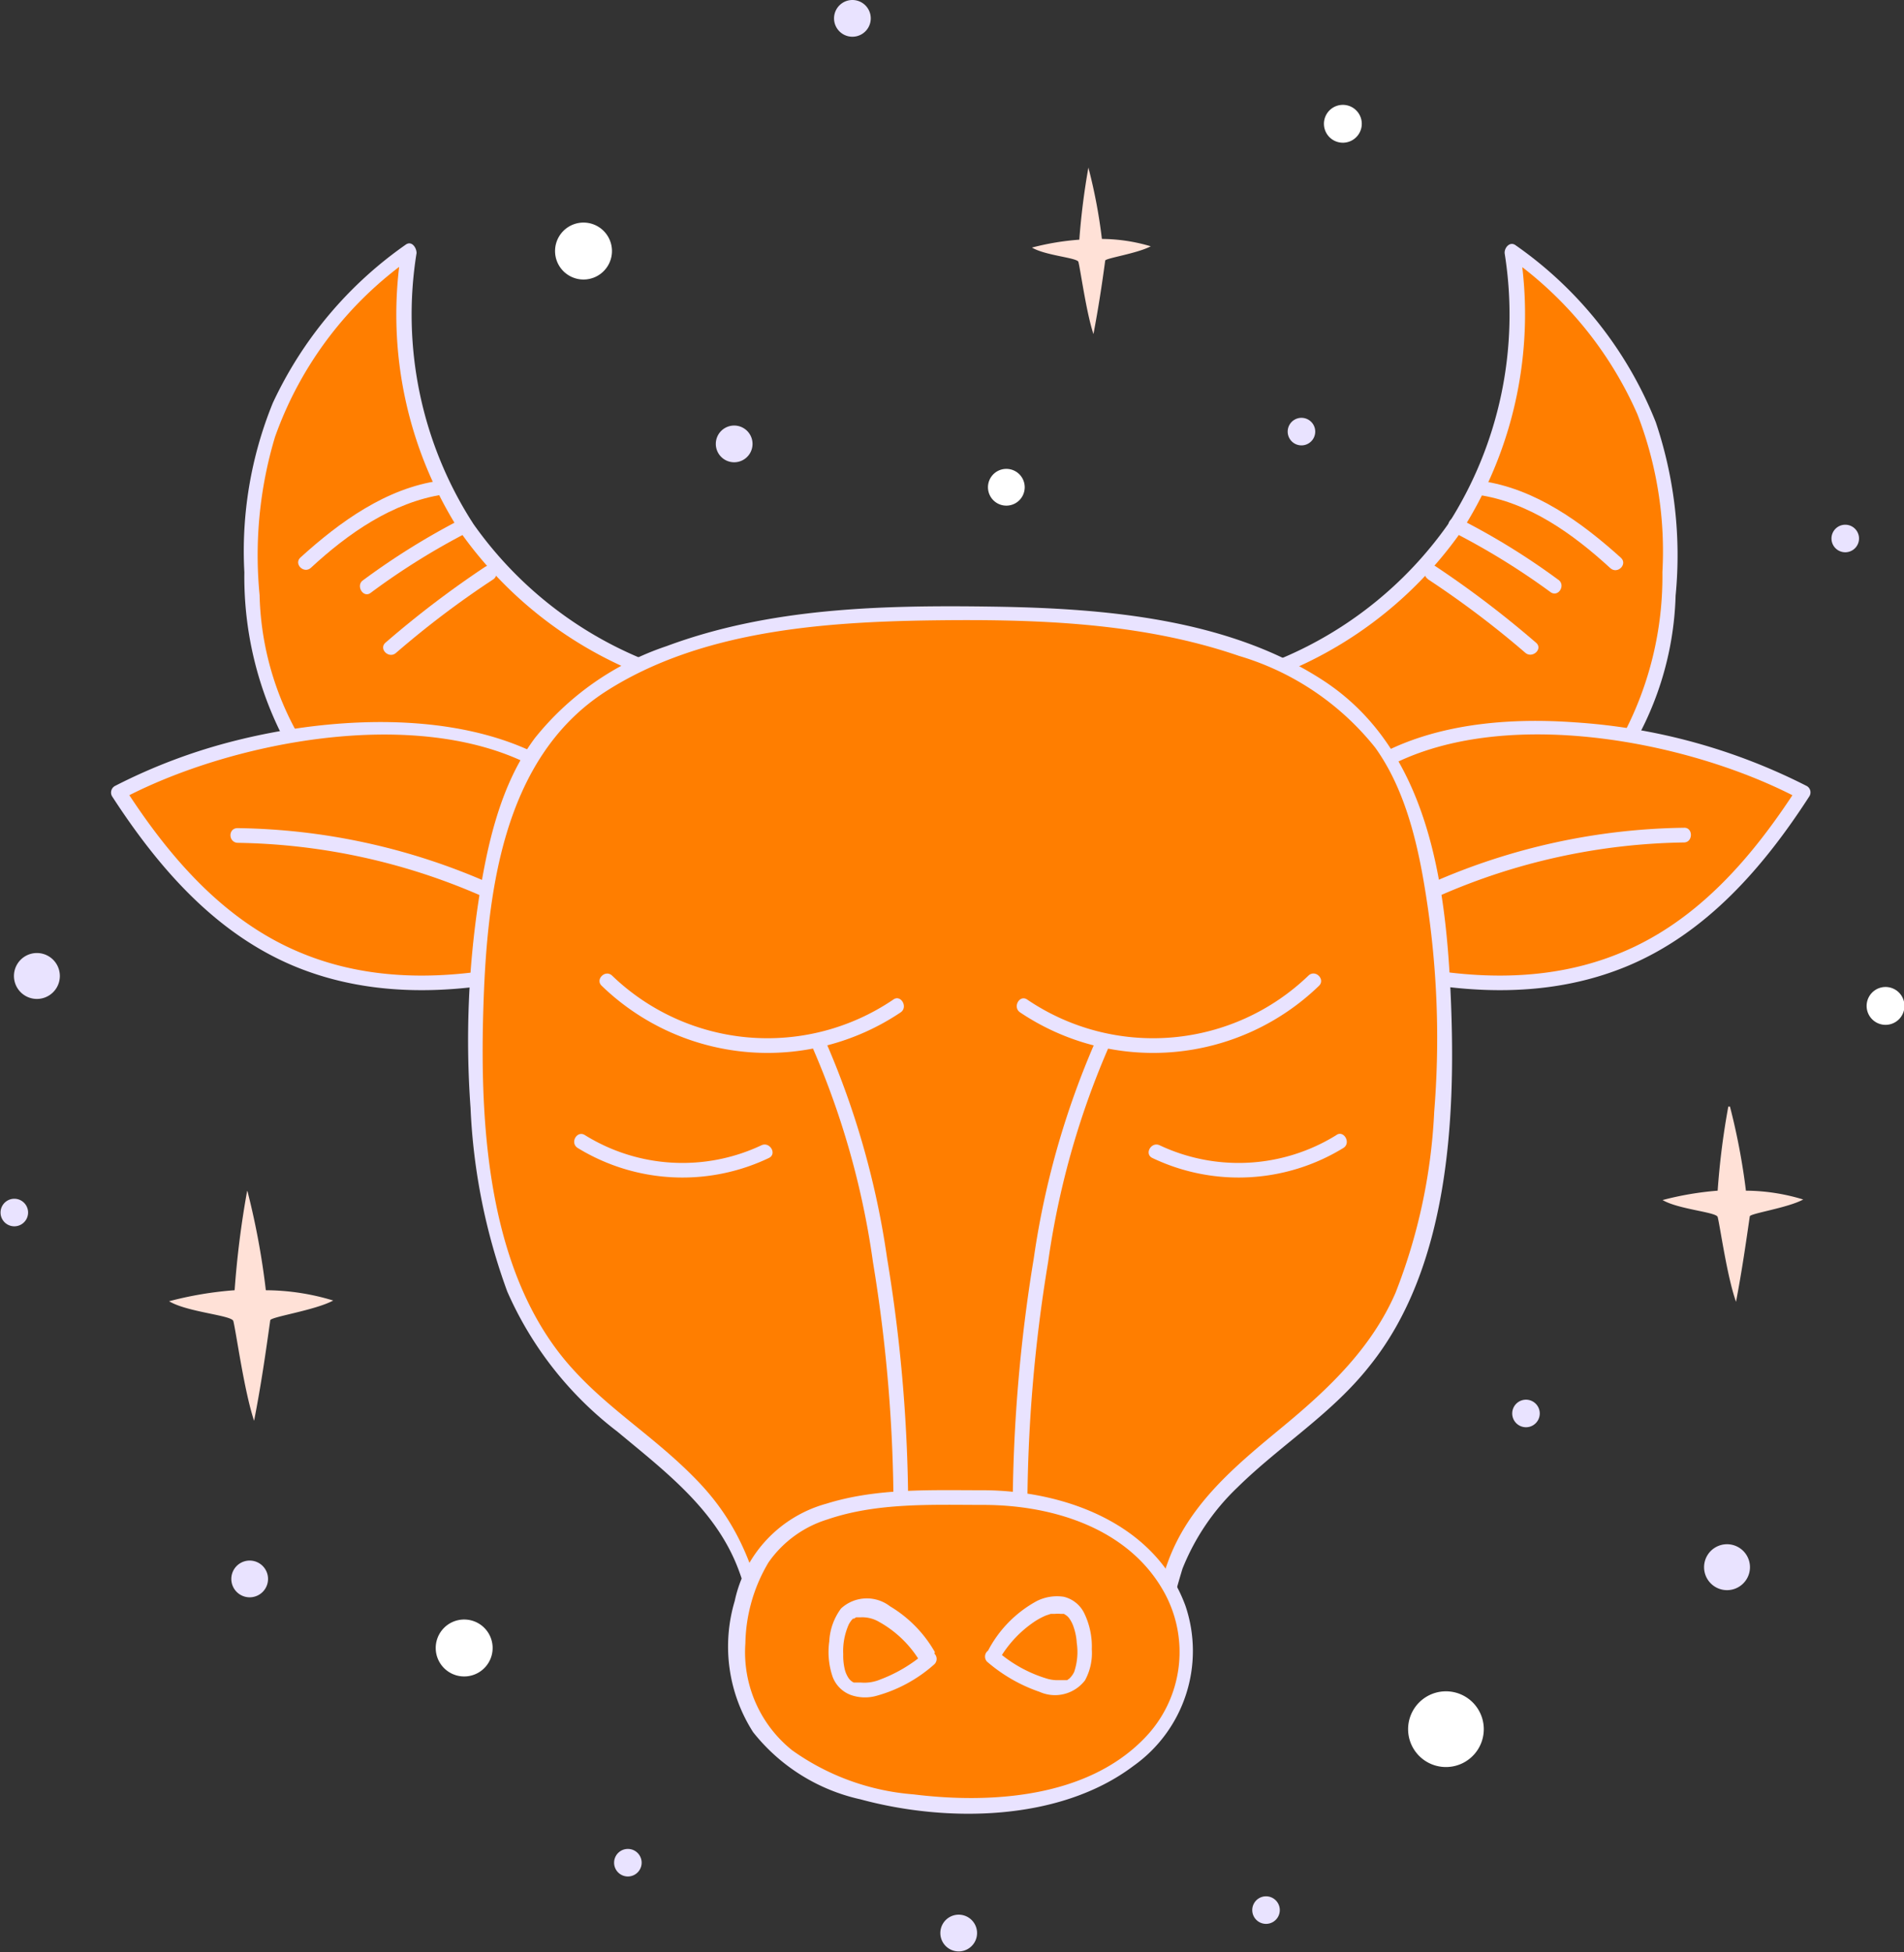 <svg xmlns="http://www.w3.org/2000/svg" viewBox="0 0 103.71 106.29"><rect x="0" y="0" width="103.71" height="106.29" fill="#333333" stroke="none"/><defs><style>.cls-1{fill:#ff7e00;}.cls-2{fill:#e9e3ff;}.cls-3{fill:#ffe1d7;}.cls-4{fill:#fff;}</style></defs><g id="OBJECTS"><path class="cls-1" d="M215.37,86.06c-11.12-2.78-17.52-12.24-15.85-23.64-8.5,6.21-9.18,13.63-8.34,20.58,1.11,9.73,9.73,13.9,18.91,13.9" transform="translate(-177.22 -48.75)"/><path class="cls-2" d="M215.48,85.67A21.1,21.1,0,0,1,203,77.27a21,21,0,0,1-3.09-14.74c0-.3-.27-.69-.59-.46a21.68,21.68,0,0,0-7.24,8.62,21.36,21.36,0,0,0-1.55,9.22,19.13,19.13,0,0,0,2.24,9.24,15.4,15.4,0,0,0,6.65,5.93,25,25,0,0,0,10.67,2.22.4.4,0,0,0,0-.8c-5.88,0-12.34-1.74-16-6.73a16.17,16.17,0,0,1-2.73-8.62,22.36,22.36,0,0,1,.84-8.61,20.07,20.07,0,0,1,7.48-9.78l-.58-.45a21.87,21.87,0,0,0,3.16,15.36,22,22,0,0,0,13,8.77.4.4,0,0,0,.21-.77Z" transform="translate(-177.22 -48.75)"/><path class="cls-2" d="M201.18,74.92c-2.93.41-5.46,2.25-7.59,4.18-.39.35.18.91.56.57,2-1.85,4.44-3.58,7.24-4,.51-.07.29-.84-.21-.77Z" transform="translate(-177.22 -48.75)"/><path class="cls-2" d="M202.38,77A38.86,38.86,0,0,0,197,80.34c-.42.28,0,1,.41.69a38.17,38.17,0,0,1,5.37-3.34c.47-.21.06-.9-.4-.69Z" transform="translate(-177.22 -48.75)"/><path class="cls-2" d="M203.68,79.59a53.74,53.74,0,0,0-5.46,4.15c-.39.34.18.9.57.56a50.35,50.35,0,0,1,5.29-4c.43-.29,0-1-.4-.7Z" transform="translate(-177.22 -48.75)"/><path class="cls-1" d="M243.72,86.06c11.13-2.78,17.52-12.24,15.85-23.64,8.5,6.21,9.18,13.63,8.35,20.58-1.11,9.73-9.74,13.9-18.91,13.9" transform="translate(-177.22 -48.75)"/><path class="cls-2" d="M243.83,86.44a21.94,21.94,0,0,0,13-8.77A21.92,21.92,0,0,0,260,62.31l-.59.45a20.55,20.55,0,0,1,7,8.55,20.65,20.65,0,0,1,1.36,8.6,18.47,18.47,0,0,1-2.13,8.84,14.64,14.64,0,0,1-6.37,5.64A24,24,0,0,1,249,96.5a.4.4,0,0,0,0,.8c6.17,0,12.88-1.88,16.65-7.12a17.23,17.23,0,0,0,2.84-9,22.7,22.7,0,0,0-1.08-9.44,21.33,21.33,0,0,0-7.64-9.64c-.32-.23-.63.16-.59.46a21.11,21.11,0,0,1-3.09,14.74,21.1,21.1,0,0,1-12.48,8.4.4.4,0,0,0,.21.77Z" transform="translate(-177.22 -48.75)"/><path class="cls-2" d="M257.71,75.69c2.79.4,5.19,2.13,7.23,4,.39.34.95-.22.57-.57-2.14-1.93-4.67-3.77-7.59-4.18-.5-.07-.72.7-.21.77Z" transform="translate(-177.22 -48.75)"/><path class="cls-2" d="M256.31,77.69A38.86,38.86,0,0,1,261.69,81c.43.28.83-.41.4-.69A38.17,38.17,0,0,0,256.72,77a.4.4,0,0,0-.41.69Z" transform="translate(-177.22 -48.75)"/><path class="cls-2" d="M255,80.29a51.54,51.54,0,0,1,5.3,4c.39.34,1-.22.57-.56a54.88,54.88,0,0,0-5.46-4.15c-.43-.28-.83.41-.41.7Z" transform="translate(-177.22 -48.75)"/><path class="cls-1" d="M212,97.74c-2.51-12.79-20.58-10-28.37-5.84,5,7.79,11.87,13.62,27,8.34" transform="translate(-177.22 -48.75)"/><path class="cls-2" d="M212.42,97.63C210.3,87.38,198.36,87,190.11,89.06a30.71,30.71,0,0,0-6.64,2.49.41.41,0,0,0-.15.55c2.49,3.84,5.58,7.43,9.89,9.24,5.64,2.36,12,1.21,17.54-.71.49-.17.28-.94-.21-.78-5.41,1.87-11.54,3.05-17,.75-4.14-1.73-7.12-5.21-9.5-8.9l-.15.54c8.26-4.37,25.25-6.65,27.78,5.61.1.5.88.29.77-.22Z" transform="translate(-177.22 -48.75)"/><path class="cls-2" d="M203.89,96.84a35,35,0,0,0-13.73-3c-.52,0-.51.77,0,.8a34.32,34.32,0,0,1,13.33,2.91c.46.22.87-.47.4-.69Z" transform="translate(-177.22 -48.75)"/><path class="cls-1" d="M247.06,97.74c2.5-12.79,20.58-10,28.37-5.84-5,7.79-11.87,13.62-27,8.34" transform="translate(-177.22 -48.75)"/><path class="cls-2" d="M247.45,97.85c2.53-12.26,19.51-10,27.77-5.61l-.14-.54c-2.39,3.69-5.36,7.17-9.51,8.9-5.47,2.3-11.6,1.12-17-.75-.49-.16-.7.61-.22.78,5.59,1.92,11.9,3.07,17.54.71,4.31-1.81,7.41-5.4,9.89-9.24a.4.4,0,0,0-.14-.55A32.41,32.41,0,0,0,263,88.08c-4.32-.31-9.17.21-12.62,3.08a11.22,11.22,0,0,0-3.7,6.47c-.1.5.67.72.78.22Z" transform="translate(-177.22 -48.75)"/><path class="cls-2" d="M255.61,97.53a34.32,34.32,0,0,1,13.33-2.91c.51,0,.51-.83,0-.8a35.13,35.13,0,0,0-13.74,3c-.46.22-.06.91.41.69Z" transform="translate(-177.22 -48.75)"/><path class="cls-1" d="M229.85,146.41c8,0,9.27-2.23,10.87-10.57,1.6-7.79,9.59-8.9,12.78-16.13,3.2-6.95,3.2-20.86.27-28.09-3.46-8.62-16.24-9.46-24-9.46h-.52c-7.72,0-20.5.84-24,9.46-2.93,7.23-2.93,21.14.26,28.09,3.2,7.23,11.19,8.34,12.78,16.13,1.6,8.34,2.88,10.57,10.87,10.57" transform="translate(-177.22 -48.75)"/><path class="cls-2" d="M229.85,146.81c2.48,0,5.34-.09,7.41-1.65,1.83-1.39,2.59-3.72,3.13-5.86a44.24,44.24,0,0,1,1.24-5.14,12.53,12.53,0,0,1,3-4.43c2.33-2.29,5.14-4,7.2-6.62,4.28-5.32,4.69-13.37,4.42-19.9-.26-6.29-1.19-13.57-6.85-17.34-5.19-3.44-12-4-18.08-4.09s-12.17.06-17.79,2.15a15.5,15.5,0,0,0-7.17,5c-1.89,2.53-2.61,5.84-3.08,8.91a50.82,50.82,0,0,0-.43,11.23,33.17,33.17,0,0,0,2,10,19.39,19.39,0,0,0,6,7.63c2.57,2.14,5.35,4.23,6.58,7.47,1.1,2.88,1.07,6.08,2.57,8.84a6.81,6.81,0,0,0,4.82,3.45,22.14,22.14,0,0,0,4.38.36.4.4,0,0,0,0-.8c-2.42,0-5.37,0-7.28-1.78s-2.37-4.49-2.86-6.8c-.66-3.1-1.54-5.64-3.79-8s-4.74-3.83-6.8-6.09c-4.61-5-5.11-13-4.93-19.45.18-6.27.95-13.85,6.72-17.53,5.1-3.25,11.68-3.75,17.57-3.84,5.64-.08,11.49.08,16.87,1.93a14.89,14.89,0,0,1,7.43,5c1.8,2.51,2.45,5.83,2.88,8.83a49.71,49.71,0,0,1,.33,11,30.84,30.84,0,0,1-2.11,9.86c-1.31,3-3.61,5.19-6.1,7.25-2.26,1.87-4.6,3.76-5.9,6.46-2.11,4.37-1.07,11.27-7,12.65a19.78,19.78,0,0,1-4.41.39.4.4,0,0,0,0,.8Z" transform="translate(-177.22 -48.75)"/><path class="cls-2" d="M208.68,111.25a10.93,10.93,0,0,0,10.42.55c.46-.22.05-.91-.41-.69a10.08,10.08,0,0,1-9.6-.55c-.44-.29-.84.41-.41.69Z" transform="translate(-177.22 -48.75)"/><path class="cls-2" d="M220.77,104.24a44.66,44.66,0,0,1,4,13.23,83.12,83.12,0,0,1,1.12,13.64.4.4,0,0,0,.8,0,84.59,84.59,0,0,0-1.15-13.85,45.66,45.66,0,0,0-4.09-13.42c-.24-.46-.93,0-.7.4Z" transform="translate(-177.22 -48.75)"/><path class="cls-2" d="M250,110.56a10.1,10.1,0,0,1-9.61.55c-.46-.22-.86.47-.4.69a10.91,10.91,0,0,0,10.41-.55c.43-.28,0-1-.4-.69Z" transform="translate(-177.22 -48.75)"/><path class="cls-2" d="M237.63,103.84a45.68,45.68,0,0,0-4.1,13.42,85.71,85.71,0,0,0-1.15,13.85.4.4,0,0,0,.8,0,83.13,83.13,0,0,1,1.13-13.64,44.93,44.93,0,0,1,4-13.23c.24-.45-.45-.86-.69-.4Z" transform="translate(-177.22 -48.75)"/><path class="cls-1" d="M210.32,102.15a12.47,12.47,0,0,0,15.79,1.37" transform="translate(-177.22 -48.75)"/><path class="cls-2" d="M210,102.43a13,13,0,0,0,16.28,1.44c.42-.29,0-1-.41-.69a12.21,12.21,0,0,1-15.31-1.31c-.37-.35-.94.21-.56.56Z" transform="translate(-177.22 -48.75)"/><path class="cls-1" d="M248.77,102.15A12.47,12.47,0,0,1,233,103.52" transform="translate(-177.22 -48.75)"/><path class="cls-2" d="M248.49,101.87a12.21,12.21,0,0,1-15.31,1.31c-.42-.3-.82.4-.4.69a13,13,0,0,0,16.28-1.44c.37-.35-.19-.92-.57-.56Z" transform="translate(-177.22 -48.75)"/><path class="cls-1" d="M230.71,130.29c-5.15,0-11.31-.21-12.88,5-2.46,8.24,3.89,11.61,11.72,11.72,16.64.23,15.65-16.76,1.16-16.74" transform="translate(-177.22 -48.75)"/><path class="cls-2" d="M230.71,129.89c-2.81,0-5.75-.12-8.47.73a7,7,0,0,0-5,5.3,8.65,8.65,0,0,0,1,7.14,10.29,10.29,0,0,0,5.85,3.66c4.68,1.27,10.84,1.22,14.87-1.82a7.67,7.67,0,0,0,2.83-8.72c-1.65-4.5-6.62-6.27-11-6.29a.4.4,0,0,0,0,.8c3.7,0,7.81,1.23,9.77,4.63a6.72,6.72,0,0,1-1,8.07c-3.14,3.25-8.37,3.58-12.58,3.06a13.13,13.13,0,0,1-6.61-2.4,6.83,6.83,0,0,1-2.55-5.82,8.88,8.88,0,0,1,1.26-4.41,6.1,6.1,0,0,1,3.21-2.34c2.72-.93,5.71-.79,8.54-.79a.4.4,0,0,0,0-.8Z" transform="translate(-177.22 -48.75)"/><path class="cls-2" d="M228.14,138.7a6.85,6.85,0,0,0-2.44-2.49,2.07,2.07,0,0,0-2.67.12,3.27,3.27,0,0,0-.64,1.79,4.17,4.17,0,0,0,.18,1.92,1.68,1.68,0,0,0,1,1,2.32,2.32,0,0,0,1.33.06,7.85,7.85,0,0,0,3.22-1.74.4.4,0,1,0-.57-.57,8,8,0,0,1-2.37,1.4,2.25,2.25,0,0,1-1.08.17H224l-.12,0-.1,0c-.06,0,.05,0,0,0l-.06,0a.74.74,0,0,1-.29-.26,1.5,1.5,0,0,1-.21-.52,3.21,3.21,0,0,1-.07-.76,3.56,3.56,0,0,1,.31-1.64,1.87,1.87,0,0,1,.14-.21l.08-.09.06,0s0,0,0,0l.11-.07.06,0,.12,0s.13,0,.06,0a1.8,1.8,0,0,1,1,.24,6,6,0,0,1,2.31,2.28.4.4,0,0,0,.69-.4Z" transform="translate(-177.22 -48.75)"/><path class="cls-2" d="M231.65,139.1a6.22,6.22,0,0,1,2-2.11,4,4,0,0,1,.54-.28l.27-.09.15,0c.08,0,0,0,.09,0a1.22,1.22,0,0,1,.27,0h0l.14,0,.06,0,.11.07a.76.76,0,0,1,.17.16,1.73,1.73,0,0,1,.25.49,3.2,3.2,0,0,1,.17.86,3.38,3.38,0,0,1-.14,1.58,1.16,1.16,0,0,1-.24.34c-.05.06,0,0-.14.11l-.08,0-.08,0-.12,0h-.34a2,2,0,0,1-.51-.09,7.32,7.32,0,0,1-2.68-1.49.4.4,0,0,0-.56.57,8.67,8.67,0,0,0,2.87,1.65,2.06,2.06,0,0,0,2.47-.63,3.09,3.09,0,0,0,.37-1.69,4.15,4.15,0,0,0-.43-2,1.68,1.68,0,0,0-1.1-.86,2.46,2.46,0,0,0-1.46.23A6.49,6.49,0,0,0,231,138.7c-.27.44.42.84.69.4Z" transform="translate(-177.22 -48.75)"/><path class="cls-3" d="M190.68,113.6A50.54,50.54,0,0,0,190,119a19.55,19.55,0,0,0-3.57.6c1,.6,3.42.76,3.5,1.08.16.64.59,3.81,1.13,5.43.39-2,.63-3.69.88-5.47,0-.19,2.44-.54,3.43-1.08a12.81,12.81,0,0,0-3.67-.56,41,41,0,0,0-1-5.39" transform="translate(-177.22 -48.75)"/><path class="cls-3" d="M271.36,109a41.24,41.24,0,0,0-.58,4.58,17,17,0,0,0-3,.51c.87.51,2.91.65,3,.92.14.55.51,3.24,1,4.62.33-1.73.53-3.14.75-4.65,0-.16,2.07-.46,2.91-.92a10.84,10.84,0,0,0-3.12-.48,35.7,35.7,0,0,0-.87-4.58" transform="translate(-177.22 -48.75)"/><path class="cls-3" d="M236.5,57.9a38.83,38.83,0,0,0-.49,3.9,14.16,14.16,0,0,0-2.58.43c.74.44,2.47.55,2.53.78.12.47.43,2.76.82,3.93.28-1.48.46-2.67.64-4,0-.13,1.76-.39,2.48-.78a9.49,9.49,0,0,0-2.66-.4,28.8,28.8,0,0,0-.74-3.9" transform="translate(-177.22 -48.75)"/><path class="cls-4" d="M255.91,140.84a2.06,2.06,0,1,0,.14,4.12,2.06,2.06,0,0,0-.14-4.12" transform="translate(-177.22 -48.75)"/><path class="cls-4" d="M209.06,60.87a1.55,1.55,0,1,0,.11,3.09,1.55,1.55,0,0,0-.11-3.09" transform="translate(-177.22 -48.75)"/><path class="cls-4" d="M202.56,136.93a1.55,1.55,0,1,0,.11,3.09,1.55,1.55,0,0,0-.11-3.09" transform="translate(-177.22 -48.75)"/><path class="cls-4" d="M279.89,102.49a1,1,0,1,0,.07,2.06,1,1,0,0,0-.07-2.06" transform="translate(-177.22 -48.75)"/><path class="cls-4" d="M250.33,54.46a1,1,0,1,0,.07,2.06,1,1,0,0,0-.07-2.06" transform="translate(-177.22 -48.75)"/><path class="cls-4" d="M232,74.28a1,1,0,1,0,.07,2,1,1,0,0,0-.07-2" transform="translate(-177.22 -48.75)"/><path class="cls-2" d="M271.29,135.33a1.25,1.25,0,0,0,0-2.5,1.25,1.25,0,0,0,0,2.5Z" transform="translate(-177.22 -48.75)"/><path class="cls-2" d="M179.23,103.14a1.25,1.25,0,0,0,0-2.5,1.25,1.25,0,0,0,0,2.5Z" transform="translate(-177.22 -48.75)"/><path class="cls-2" d="M223.65,50.75a1,1,0,0,0,0-2,1,1,0,0,0,0,2Z" transform="translate(-177.22 -48.75)"/><path class="cls-2" d="M229.44,155a1,1,0,0,0,0-2,1,1,0,0,0,0,2Z" transform="translate(-177.22 -48.75)"/><path class="cls-2" d="M190.82,135.72a1,1,0,0,0,0-2,1,1,0,0,0,0,2Z" transform="translate(-177.22 -48.75)"/><path class="cls-2" d="M217.21,73.92a1,1,0,0,0,0-2,1,1,0,0,0,0,2Z" transform="translate(-177.22 -48.75)"/><path class="cls-2" d="M277.73,78.82a.75.75,0,0,0,0-1.5.75.75,0,0,0,0,1.5Z" transform="translate(-177.22 -48.75)"/><path class="cls-2" d="M178,115.52a.75.75,0,0,0,0-1.5.75.75,0,0,0,0,1.5Z" transform="translate(-177.22 -48.75)"/><path class="cls-2" d="M260.34,126.46a.75.75,0,0,0,0-1.5.75.75,0,0,0,0,1.5Z" transform="translate(-177.22 -48.75)"/><path class="cls-2" d="M211.42,150.92a.75.75,0,0,0,0-1.5.75.75,0,0,0,0,1.5Z" transform="translate(-177.22 -48.75)"/><path class="cls-2" d="M246.18,153.5a.75.75,0,0,0,0-1.5.75.75,0,0,0,0,1.5Z" transform="translate(-177.22 -48.75)"/><path class="cls-2" d="M248.11,73a.75.75,0,0,0,0-1.5.75.75,0,0,0,0,1.5Z" transform="translate(-177.22 -48.75)"/></g></svg>